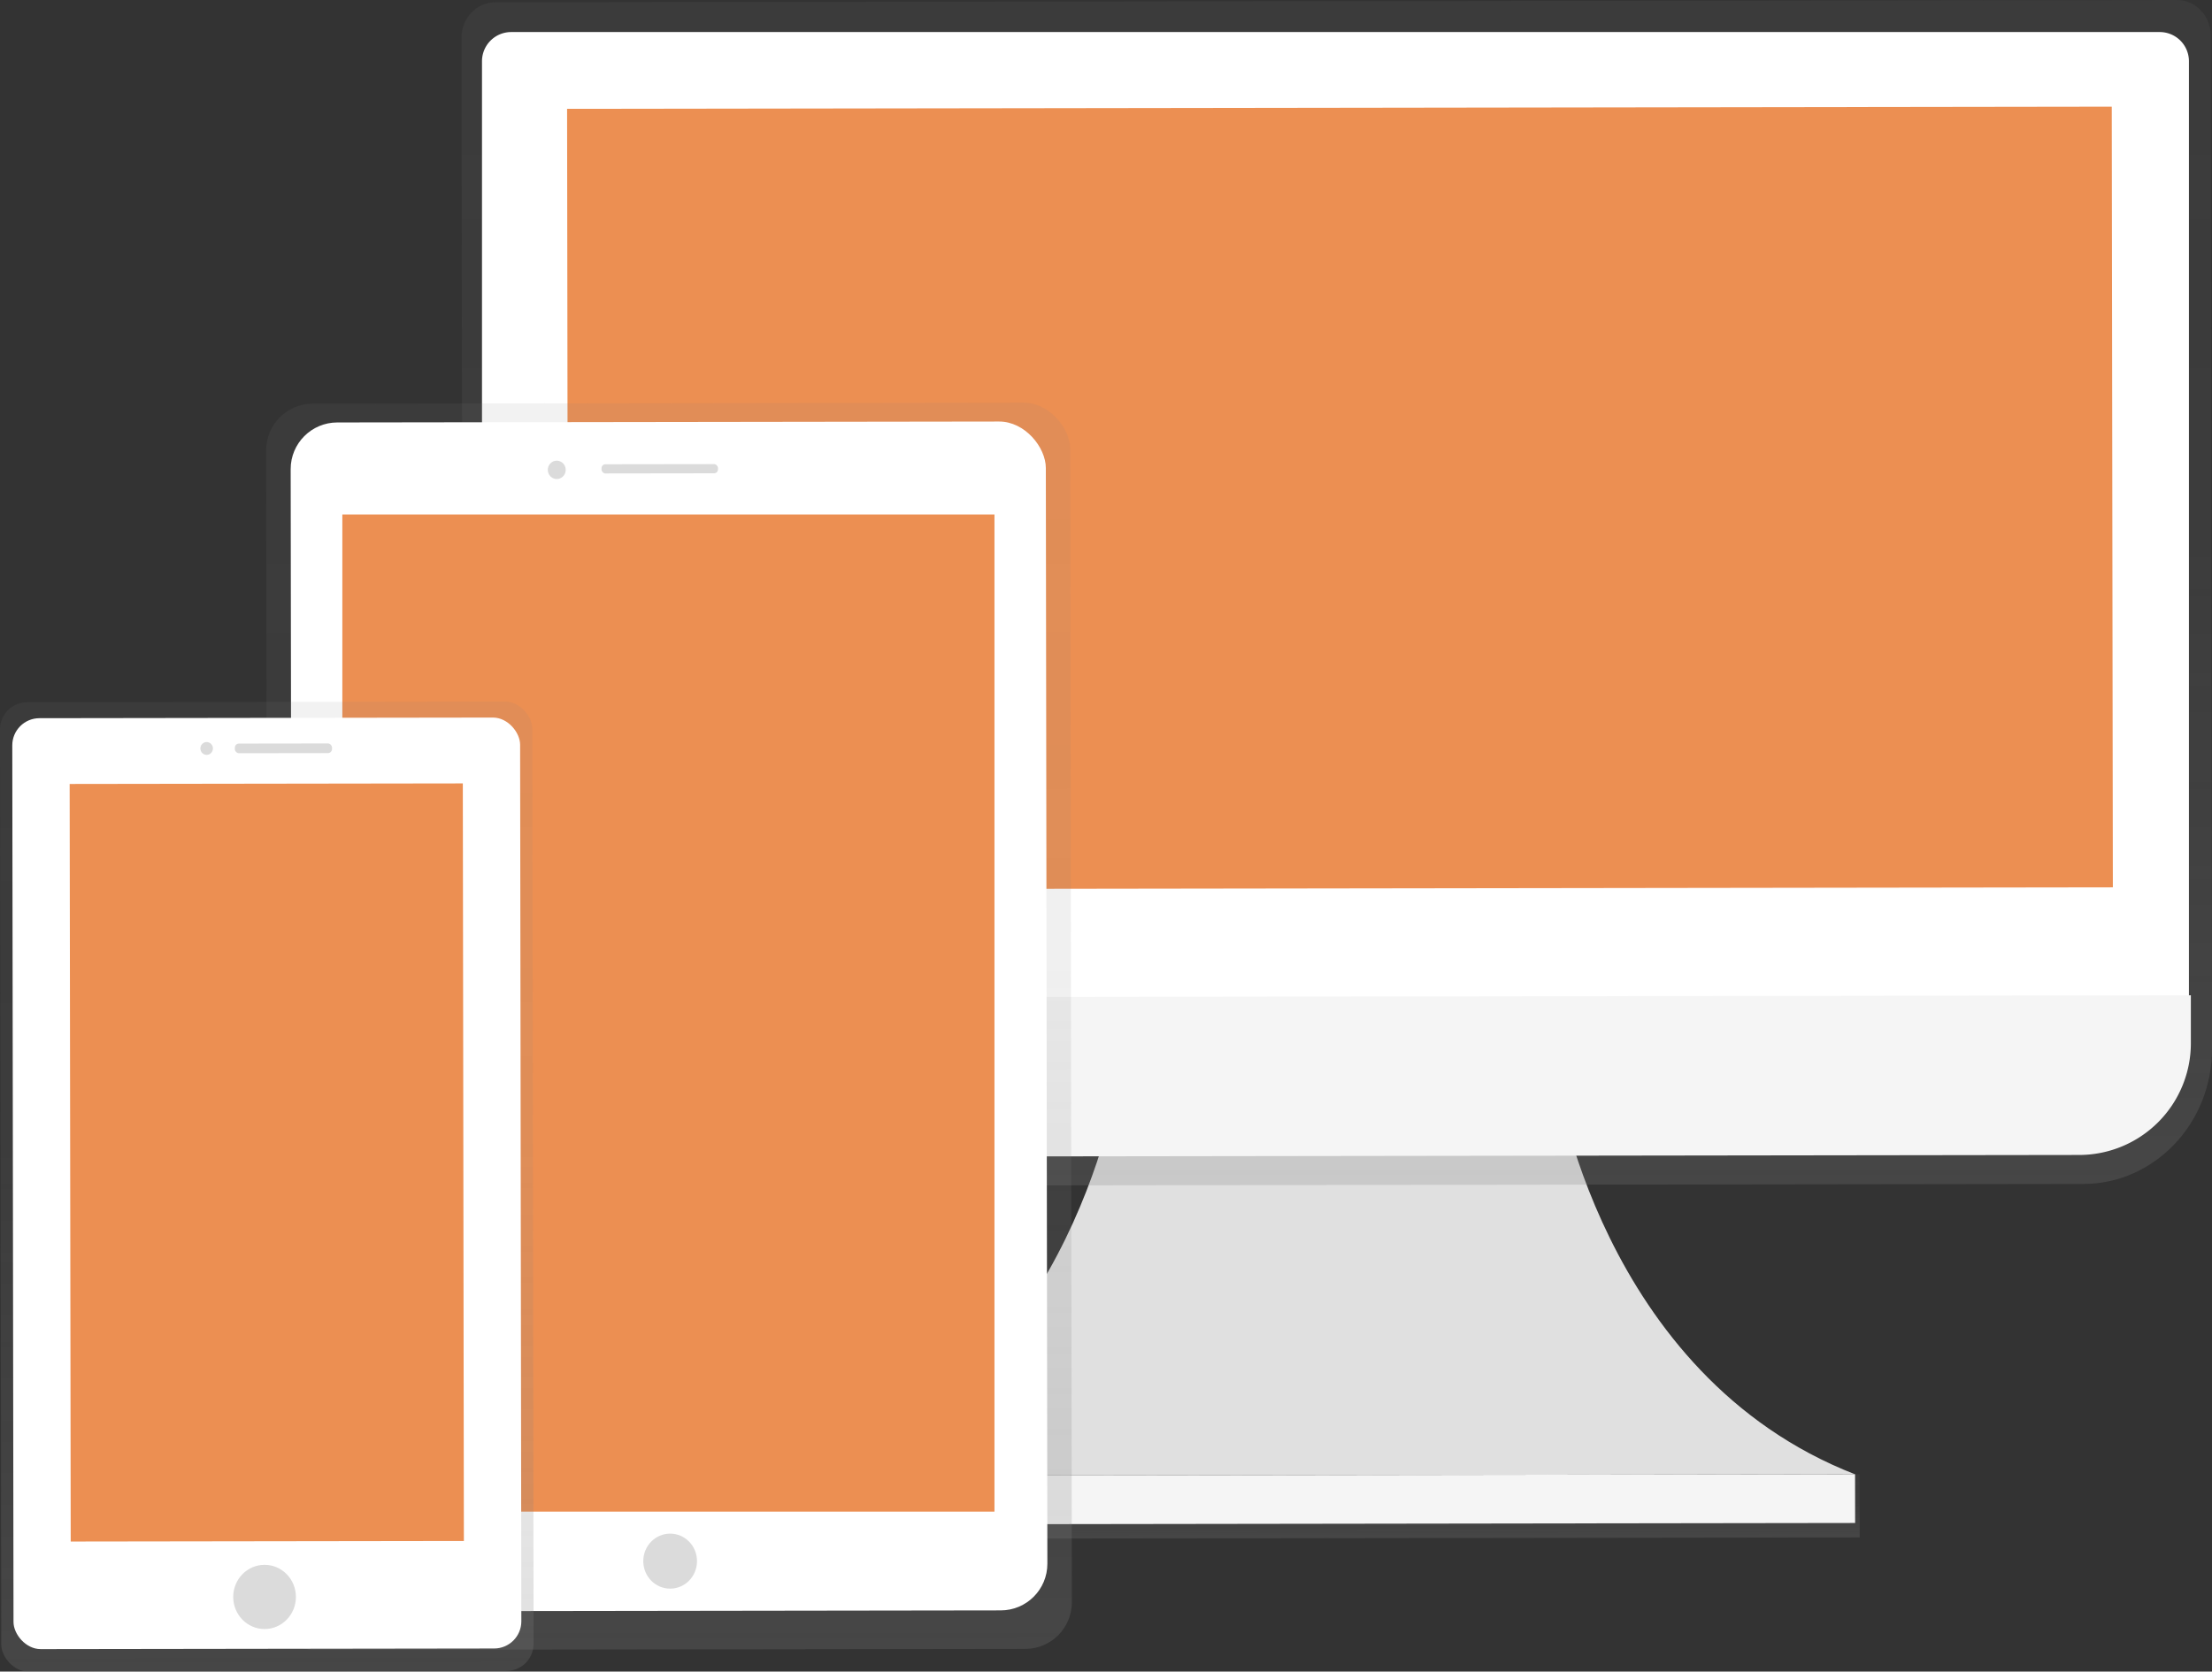 <svg id="d2ec24bc-8034-4145-bbaa-ac0081ffc938" data-name="Layer 1" xmlns="http://www.w3.org/2000/svg" xmlns:xlink="http://www.w3.org/1999/xlink" width="814.27" height="615.44" viewBox="0 0 814.27 615.44"><rect x="0" y="0" width="814.27" height="615.44" fill="#333333" stroke="none"/><defs><linearGradient id="5868a8ae-9641-4bfb-a3e0-87c9707ff455" x1="684.96" y1="708.77" x2="684.96" y2="685.5" gradientTransform="translate(0.36 -0.19)" gradientUnits="userSpaceOnUse"><stop offset="0" stop-color="gray" stop-opacity="0.25"/><stop offset="0.54" stop-color="gray" stop-opacity="0.12"/><stop offset="1" stop-color="gray" stop-opacity="0.1"/></linearGradient><linearGradient id="2dc439d3-206c-40ba-88b3-0b09748d0dcc" x1="685.09" y1="578.57" x2="685.09" y2="157.81" gradientTransform="matrix(1, 0, 0, 1.04, -0.63, -19.87)" xlink:href="#5868a8ae-9641-4bfb-a3e0-87c9707ff455"/><linearGradient id="33b509d6-5684-4d10-a2d7-992d23792513" x1="439.04" y1="749.29" x2="439.04" y2="297.39" gradientTransform="matrix(1, 0, 0, 1.02, 0.11, -11.28)" xlink:href="#5868a8ae-9641-4bfb-a3e0-87c9707ff455"/><linearGradient id="c7762558-8ab5-4e43-8750-831a04cd0054" x1="439.56" y1="710.94" x2="439.56" y2="331.91" gradientTransform="matrix(1, 0, 0, 1.02, 0.11, -11.28)" gradientUnits="userSpaceOnUse"><stop offset="0" stop-opacity="0.09"/><stop offset="0.55" stop-opacity="0.07"/><stop offset="1" stop-opacity="0.02"/></linearGradient><linearGradient id="fd9cbc55-269a-4233-8dd0-3aded2a6d9e7" x1="290.89" y1="757.14" x2="290.89" y2="406.12" gradientTransform="matrix(1, 0, 0, 1.02, 0.19, -12.23)" xlink:href="#5868a8ae-9641-4bfb-a3e0-87c9707ff455"/></defs><title>Devices</title><path d="M765.64,538.41S781.71,648.5,875.73,685.08l-190.34.26-190.34.26c93.92-36.83,109.71-147,109.71-147Z" transform="translate(-192.86 -142.28)" fill="#e0e0e0"/><rect x="493.16" y="685.34" width="384.26" height="23.26" transform="translate(-193.82 -141.33) rotate(-0.08)" fill="url(#5868a8ae-9641-4bfb-a3e0-87c9707ff455)"/><rect x="495.07" y="685.34" width="380.67" height="17.94" transform="translate(-193.82 -141.33) rotate(-0.08)" fill="#f5f5f5"/><path d="M994.22,142.28l-619.08.85c-6.85,0-12.4,5.83-12.39,13l.48,361.19,0,12c0,27.44,21.33,49.66,47.55,49.62l548.93-.76c26.23,0,47.46-22.31,47.42-49.75l0-12-.48-361.19C1006.64,148.07,1001.07,142.27,994.22,142.28Z" transform="translate(-192.86 -142.28)" fill="url(#2dc439d3-206c-40ba-88b3-0b09748d0dcc)"/><path d="M381.51,153.13H988.35a10.75,10.75,0,0,1,10.75,10.75V509.16a0,0,0,0,1,0,0H370.75a0,0,0,0,1,0,0V163.88a10.75,10.75,0,0,1,10.75-10.75Z" transform="matrix(1, 0, 0, 1, -193.32, -141.33)" fill="#fff"/><path d="M958.26,567.51l-546,.75A41.15,41.15,0,0,1,371,527.17l0-17.57,628.35-.87,0,17.58A41.15,41.15,0,0,1,958.26,567.51Z" transform="translate(-192.86 -142.28)" fill="#f5f5f5"/><rect x="401.81" y="181.96" width="568.62" height="287.41" transform="translate(-193.31 -141.33) rotate(-0.08)" fill="#ec8f52"/><rect x="291.13" y="290.71" width="296" height="458.84" rx="17.17" ry="17.17" transform="translate(-193.58 -141.67) rotate(-0.08)" fill="url(#33b509d6-5684-4d10-a2d7-992d23792513)"/><rect x="311.85" y="325.76" width="255.62" height="384.84" transform="translate(-193.58 -141.67) rotate(-0.08)" fill="url(#c7762558-8ab5-4e43-8750-831a04cd0054)"/><rect x="300.13" y="297.65" width="277.99" height="437.71" rx="17.17" ry="17.17" transform="translate(-193.57 -141.67) rotate(-0.08)" fill="#fff"/><rect x="319.59" y="331.09" width="240.06" height="367.12" transform="matrix(1, 0, 0, 1, -193.57, -141.67)" fill="#ec8f52"/><ellipse cx="440.54" cy="716.44" rx="9.89" ry="10.13" transform="matrix(1, 0, 0, 1, -193.85, -141.67)" fill="#dbdbdb"/><ellipse cx="397.81" cy="315.27" rx="3.3" ry="3.38" transform="translate(-193.3 -141.73) rotate(-0.08)" fill="#dbdbdb"/><rect x="414.29" y="313.19" width="42.87" height="3.38" rx="1.43" ry="1.43" transform="translate(-193.3 -141.68) rotate(-0.08)" fill="#dbdbdb"/><rect x="193.08" y="400.71" width="195.96" height="356.89" rx="10" ry="10" transform="translate(-193.66 -141.88) rotate(-0.08)" fill="url(#fd9cbc55-269a-4233-8dd0-3aded2a6d9e7)"/><rect x="197.6" y="406.59" width="186.94" height="342.74" rx="10" ry="10" transform="translate(-193.66 -141.88) rotate(-0.08)" fill="#fff"/><rect x="218.69" y="430.82" width="144.73" height="278.92" transform="translate(-193.65 -141.88) rotate(-0.08)" fill="#ec8f52"/><ellipse cx="291.26" cy="729.83" rx="11.54" ry="11.82" transform="matrix(1, 0, 0, 1, -193.87, -141.88)" fill="#dbdbdb"/><ellipse cx="268.93" cy="417.85" rx="2.31" ry="2.36" transform="translate(-193.44 -141.91) rotate(-0.08)" fill="#dbdbdb"/><rect x="279.31" y="416.03" width="35.77" height="3.55" rx="1.5" ry="1.5" transform="translate(-193.44 -141.87) rotate(-0.08)" fill="#dbdbdb"/></svg>